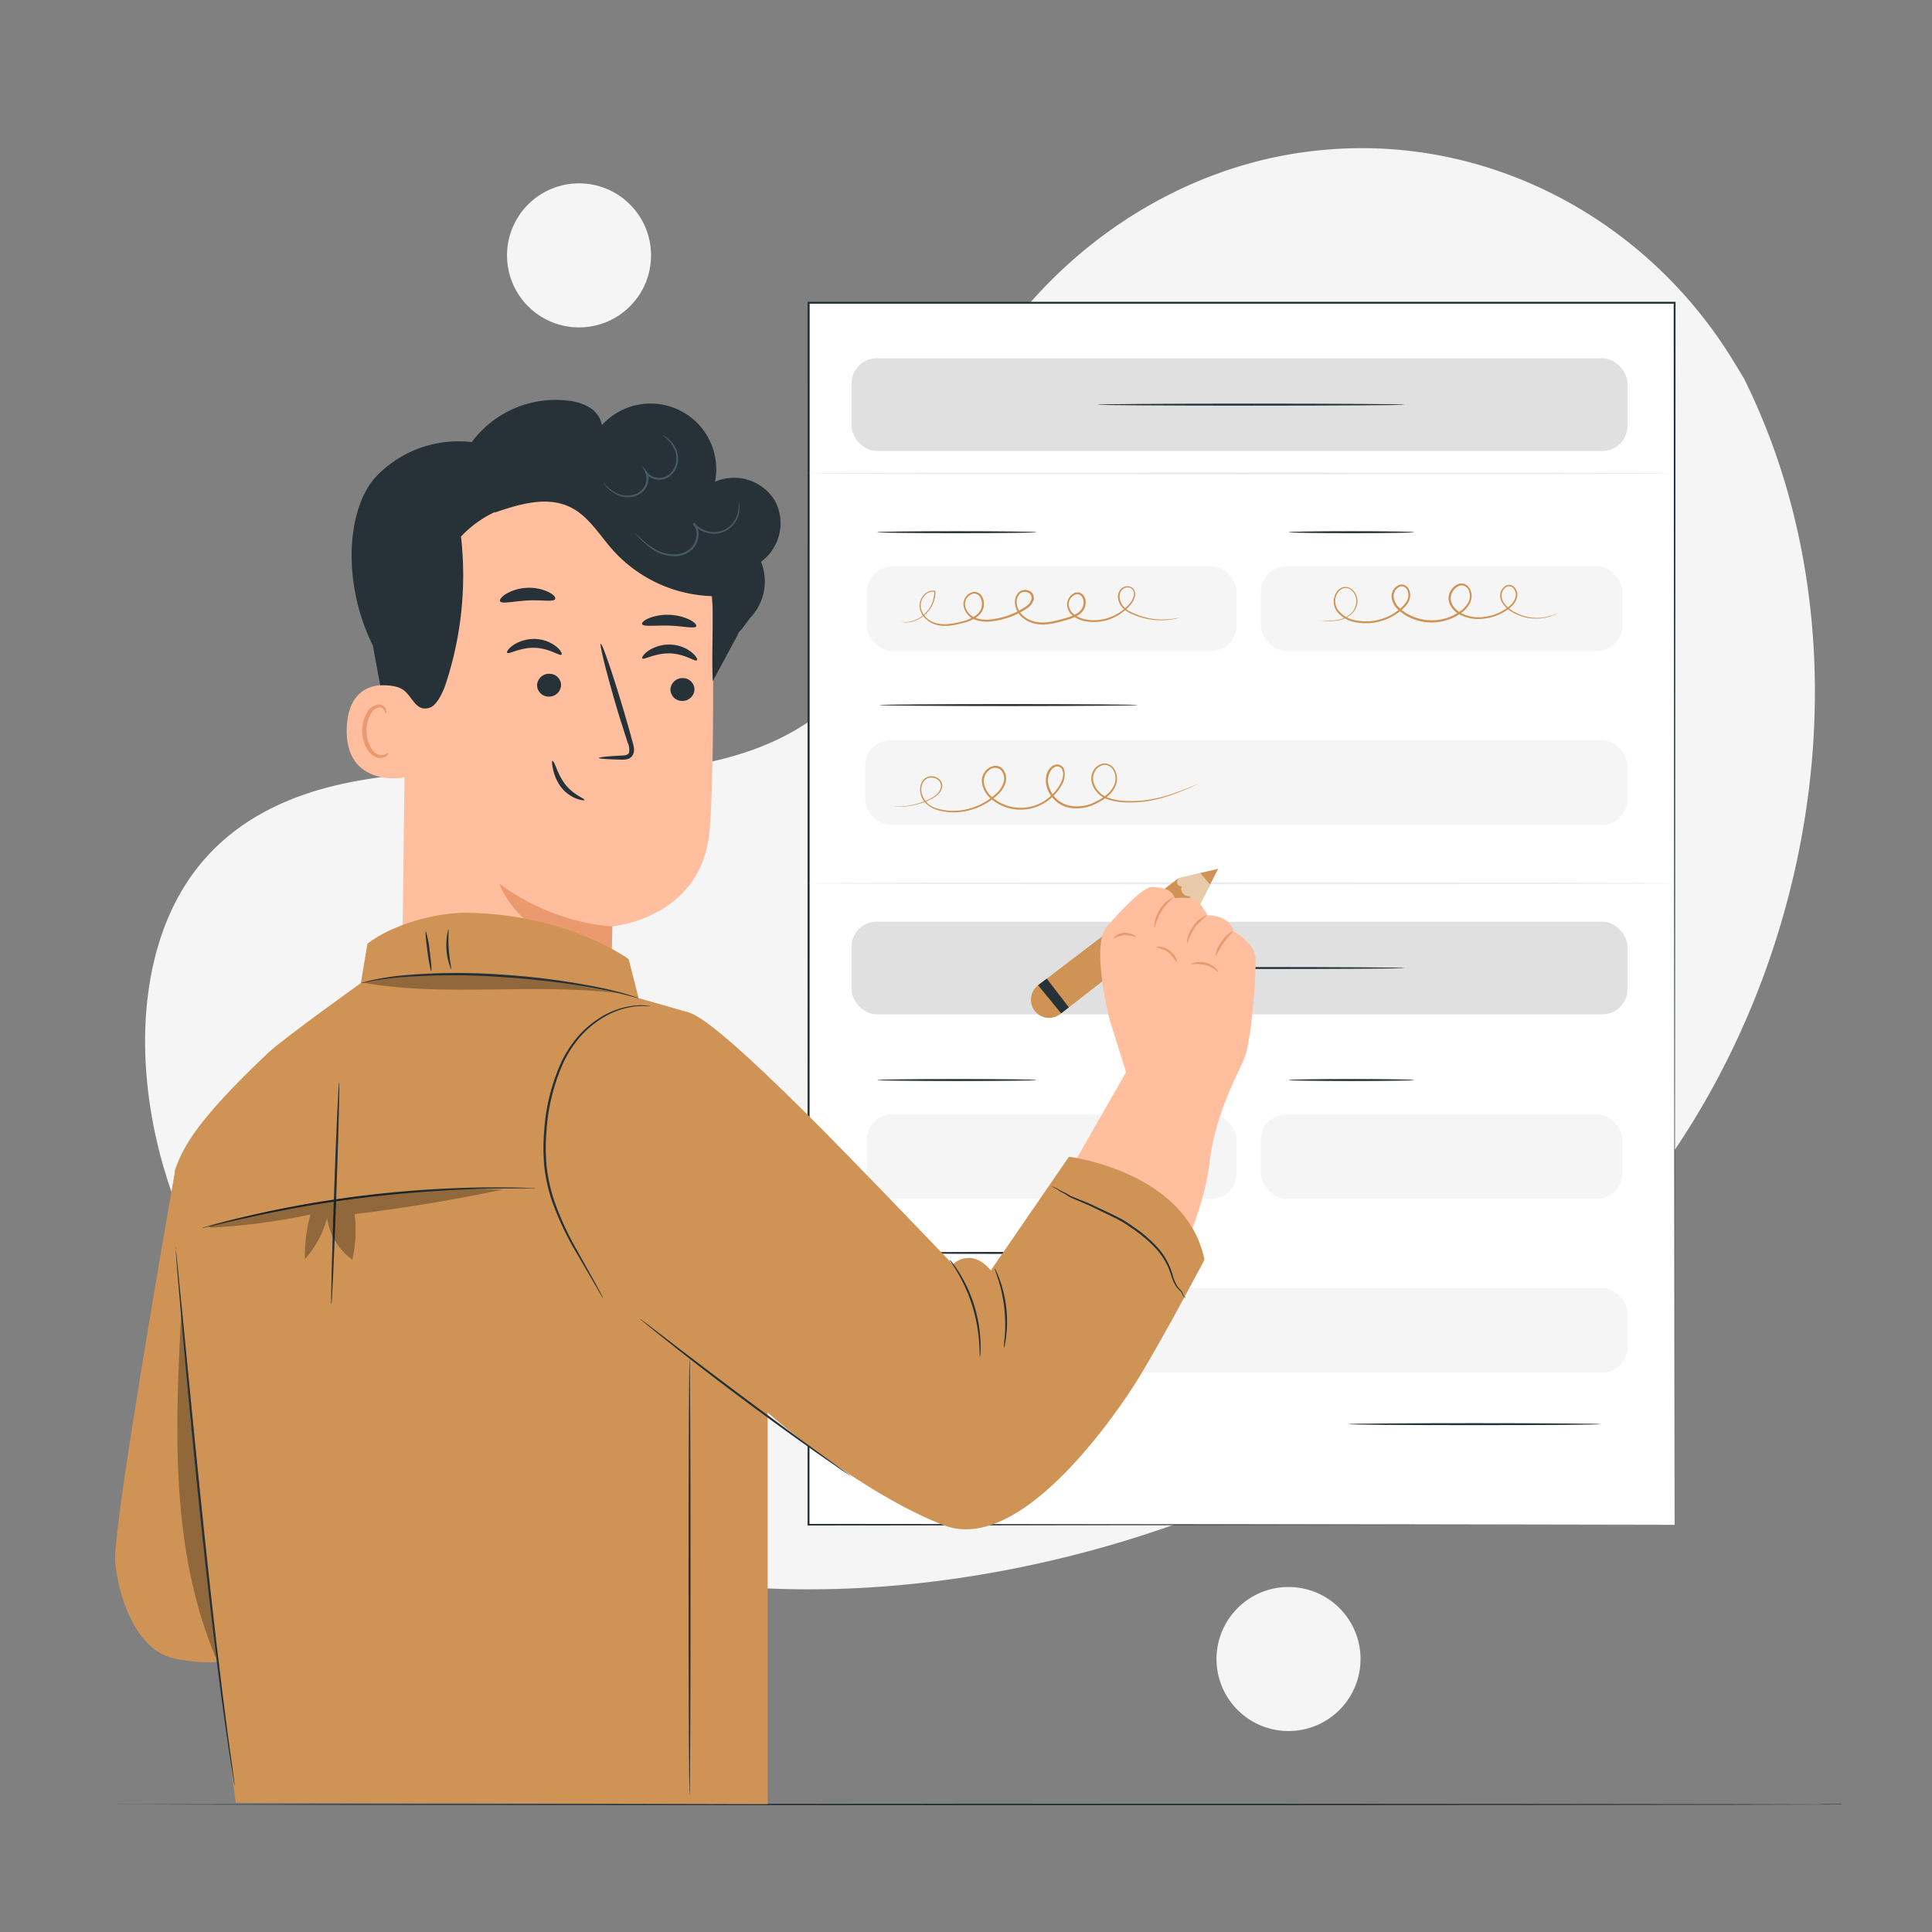 <svg xmlns="http://www.w3.org/2000/svg" viewBox="0 0 500 500"><rect x="0" y="0" width="500" height="500" fill="#808080" stroke="none"/><g id="freepik--background-simple--inject-209"><path d="M451.37,98l-2.6-4.28c-21.88-36.06-61.44-57.8-103.16-55.16a110.48,110.48,0,0,0-16,2.19c-37.92,8.12-70.92,36.8-84.6,73.53-8,21.6-10.29,46.48-25.56,63.62-19.87,22.32-53.6,23-83.25,22.09s-63.41-.13-83.18,22.27c-12.38,14-16.32,34-15.32,52.77C40.37,324.8,75,369.28,119.12,391.39s96,24.09,144.24,14.37C331,392.13,395.23,354.71,433.87,296.92S482.28,160.39,451.37,98Z" style="fill:#f5f5f5"></path><circle cx="149.85" cy="66.09" r="18.64" transform="translate(-2.84 125.32) rotate(-45)" style="fill:#f5f5f5"></circle><circle cx="333.47" cy="429.33" r="18.64" transform="translate(-202.68 339.51) rotate(-42.65)" style="fill:#f5f5f5"></circle></g><g id="freepik--Table--inject-209"><path d="M470.8,466.91s.47,0,1.43,0l4.35,0V467c-22.5.11-114.13.2-223.68.2l-162.28-.08L41.45,467,28.08,467l-3.48,0-1.18,0,1.18,0,3.48,0,13.37-.05,49.17-.08,162.28-.08c109.55,0,201.18.09,223.68.2V467l-4.35,0C471.27,466.93,470.8,466.91,470.8,466.91Z" style="fill:#263238"></path></g><g id="freepik--Form--inject-209"><rect x="209.26" y="78.37" width="224.13" height="316.25" style="fill:#fff"></rect><path d="M433.39,394.62c0-2.11-.1-129.43-.24-316.25l.24.23-224.11,0h0l.26-.26c0,118.51,0,228.1-.05,316.25l-.21-.21,224.13.21-224.13.21H209v-.21c0-88.15,0-197.74,0-316.25V78.1h.28l224.11,0h.24v.24C433.49,265.19,433.39,392.51,433.39,394.62Z" style="fill:#263238"></path><rect x="224.35" y="288.34" width="95.68" height="21.94" rx="6.69" style="fill:#f5f5f5"></rect><rect x="326.31" y="288.34" width="93.56" height="21.94" rx="6.69" style="fill:#f5f5f5"></rect><rect x="223.9" y="333.3" width="197.29" height="21.94" rx="6.69" style="fill:#f5f5f5"></rect><path d="M268.28,279.51c0,.14-9.24.26-20.65.26s-20.65-.12-20.65-.26,9.24-.26,20.65-.26S268.28,279.37,268.28,279.51Z" style="fill:#263238"></path><path d="M366,279.51c0,.14-7.28.26-16.26.26s-16.27-.12-16.27-.26,7.28-.26,16.27-.26S366,279.37,366,279.51Z" style="fill:#263238"></path><path d="M294.5,324.25c0,.14-15,.26-33.5.26s-33.5-.12-33.5-.26,15-.26,33.5-.26S294.5,324.11,294.5,324.25Z" style="fill:#263238"></path><rect x="220.38" y="238.53" width="200.81" height="23.98" rx="6.51" style="fill:#e0e0e0"></rect><path d="M363.56,250.52c0,.15-17.82.26-39.79.26s-39.8-.11-39.8-.26,17.82-.26,39.8-.26S363.56,250.38,363.56,250.52Z" style="fill:#263238"></path><rect x="220.38" y="92.73" width="200.81" height="23.98" rx="6.51" style="fill:#e0e0e0"></rect><path d="M363.56,104.72c0,.14-17.82.26-39.79.26s-39.8-.12-39.8-.26,17.82-.26,39.8-.26S363.56,104.57,363.56,104.72Z" style="fill:#263238"></path><path d="M433.39,122.51c0,.15-50.22.27-112.16.27s-112.18-.12-112.18-.27,50.22-.26,112.18-.26S433.39,122.37,433.39,122.51Z" style="fill:#ebebeb"></path><path d="M433.39,228.6c0,.15-50.22.26-112.16.26s-112.18-.11-112.18-.26,50.22-.26,112.18-.26S433.39,228.46,433.39,228.6Z" style="fill:#ebebeb"></path><rect x="224.35" y="146.56" width="95.68" height="21.94" rx="6.69" style="fill:#f5f5f5"></rect><rect x="326.31" y="146.56" width="93.56" height="21.94" rx="6.69" style="fill:#f5f5f5"></rect><rect x="223.9" y="191.52" width="197.29" height="21.94" rx="6.69" style="fill:#f5f5f5"></rect><path d="M268.28,137.73c0,.14-9.24.26-20.65.26s-20.65-.12-20.65-.26,9.24-.26,20.65-.26S268.28,137.59,268.28,137.73Z" style="fill:#263238"></path><path d="M366,137.73c0,.14-7.28.26-16.26.26s-16.27-.12-16.27-.26,7.28-.26,16.27-.26S366,137.59,366,137.73Z" style="fill:#263238"></path><path d="M294.5,182.47c0,.14-15,.26-33.5.26s-33.5-.12-33.5-.26,15-.26,33.5-.26S294.5,182.33,294.5,182.47Z" style="fill:#263238"></path><path d="M414.27,368.57c0,.15-14.63.26-32.68.26s-32.67-.11-32.67-.26,14.62-.26,32.67-.26S414.27,368.43,414.27,368.57Z" style="fill:#263238"></path><path d="M305.34,159.83a11.27,11.27,0,0,1-1.55.39,18.33,18.33,0,0,1-11.55-1.65,6.46,6.46,0,0,1-1.77-1.35,4.16,4.16,0,0,1-1.07-2.13,3.14,3.14,0,0,1,.51-2.48,2.4,2.4,0,0,1,2.53-.8,1.8,1.8,0,0,1,1.11.93,2.31,2.31,0,0,1,.19,1.46,5.26,5.26,0,0,1-1.38,2.57,12.67,12.67,0,0,1-5,3.43,12.11,12.11,0,0,1-6.48.58,7.15,7.15,0,0,1-3.17-1.39,3.77,3.77,0,0,1-1.54-3.2,3.48,3.48,0,0,1,.69-1.75,2.78,2.78,0,0,1,1.58-1.1,2,2,0,0,1,1.87.62,2.81,2.81,0,0,1,.67,1.85,3.87,3.87,0,0,1-.46,1.9,4.33,4.33,0,0,1-1.36,1.43,12.15,12.15,0,0,1-3.58,1.43c-2.43.69-5.08,1.44-7.78.83a7.29,7.29,0,0,1-3.58-1.94,5.15,5.15,0,0,1-1.56-3.83,3.43,3.43,0,0,1,1.09-2.43,2.49,2.49,0,0,1,2.64-.28,2,2,0,0,1,1.11,2.35,3.9,3.9,0,0,1-1.56,2.07,20.42,20.42,0,0,1-9,3.42,9.23,9.23,0,0,1-4.69-.41,4.73,4.73,0,0,1-2.88-3.54,3.21,3.21,0,0,1,2.38-3.59,2.24,2.24,0,0,1,2.14.76,3.46,3.46,0,0,1,.75,2.08,4.18,4.18,0,0,1-.46,2.11,4.92,4.92,0,0,1-1.42,1.55,11,11,0,0,1-3.67,1.54c-2.45.65-5,1.11-7.32.26a6.26,6.26,0,0,1-2.78-2,4.58,4.58,0,0,1-1-3.09,4.32,4.32,0,0,1,1.34-2.71,2.93,2.93,0,0,1,2.67-.8l.1,0v.1a7.75,7.75,0,0,1-2,5.32,8.07,8.07,0,0,1-3.51,2.39,6.53,6.53,0,0,1-2.62.34c-.6-.09-.9-.17-.9-.17a6.94,6.94,0,0,0,3.47-.32,8,8,0,0,0,3.39-2.38,7.57,7.57,0,0,0,1.84-5.16l.11.13a2.68,2.68,0,0,0-2.39.75,4,4,0,0,0-1.21,2.51c-.15,2,1.46,4,3.56,4.72s4.65.35,7.08-.31a10.62,10.62,0,0,0,3.52-1.49,4.51,4.51,0,0,0,1.28-1.4,3.67,3.67,0,0,0,.4-1.88,3,3,0,0,0-.64-1.79,1.77,1.77,0,0,0-1.7-.61,2.75,2.75,0,0,0-2,3.07,4.24,4.24,0,0,0,2.59,3.14,8.73,8.73,0,0,0,4.44.37,19.84,19.84,0,0,0,8.75-3.34,3.47,3.47,0,0,0,1.37-1.77,1.49,1.49,0,0,0-.84-1.76,2,2,0,0,0-2.07.21,2.9,2.9,0,0,0-.91,2.06,4.63,4.63,0,0,0,1.41,3.43,6.78,6.78,0,0,0,3.32,1.8c2.52.58,5.11-.12,7.53-.81a11.94,11.94,0,0,0,3.43-1.36,3.8,3.8,0,0,0,1.21-1.25,3.41,3.41,0,0,0,.4-1.65,2.32,2.32,0,0,0-.54-1.53,1.48,1.48,0,0,0-1.4-.47,2.81,2.81,0,0,0-1.89,2.42A3.31,3.31,0,0,0,278,159a6.83,6.83,0,0,0,3,1.31,11.73,11.73,0,0,0,6.24-.55,12.1,12.1,0,0,0,4.87-3.29,4.91,4.91,0,0,0,1.3-2.36,1.64,1.64,0,0,0-1-2,2,2,0,0,0-2.14.67,2.82,2.82,0,0,0-.47,2.2,4.78,4.78,0,0,0,2.66,3.28,18.25,18.25,0,0,0,6.85,2,19.66,19.66,0,0,0,4.54-.16l1.17-.22A2.67,2.67,0,0,1,305.34,159.83Z" style="fill:#CF9455"></path><path d="M403.17,158.64a6.7,6.7,0,0,1-1.26.62,11.23,11.23,0,0,1-3.94.83,12.12,12.12,0,0,1-6.18-1.44,7.68,7.68,0,0,1-3-2.65,3.49,3.49,0,0,1-.54-2.17,3,3,0,0,1,1.16-2.06,1.9,1.9,0,0,1,1.22-.4,1.84,1.84,0,0,1,1.21.51,3,3,0,0,1,.81,2.47,4.37,4.37,0,0,1-1.26,2.37,10.18,10.18,0,0,1-2.18,1.67,13,13,0,0,1-5.47,1.75,10.41,10.41,0,0,1-6-1.11,5.94,5.94,0,0,1-2.32-2.24,4.51,4.51,0,0,1-.53-1.6,4.1,4.1,0,0,1,2.63-4.09,2.31,2.31,0,0,1,1.8.18,2.79,2.79,0,0,1,1.2,1.34,4.15,4.15,0,0,1-.13,3.51,7.3,7.3,0,0,1-2.38,2.62,13.19,13.19,0,0,1-13.66.82,10.38,10.38,0,0,1-2.82-2.1,4.76,4.76,0,0,1-1.4-3.21,3.17,3.17,0,0,1,1.92-2.85,1.92,1.92,0,0,1,1.8.21,2.6,2.6,0,0,1,1,1.46,3.79,3.79,0,0,1-.67,3.24,10.11,10.11,0,0,1-2.31,2.22A14.08,14.08,0,0,1,350.6,161a7.57,7.57,0,0,1-4.58-2.74,4.21,4.21,0,0,1-.85-2.43,4.58,4.58,0,0,1,.6-2.4,3,3,0,0,1,1.85-1.47,2.61,2.61,0,0,1,2.18.49,4,4,0,0,1,1.48,3.67,4.93,4.93,0,0,1-1.77,3,6.52,6.52,0,0,1-2.61,1.32,12.68,12.68,0,0,1-4,.25l-1-.09a1.41,1.41,0,0,1-.35,0,1.55,1.55,0,0,1,.35,0l1.05,0a13.52,13.52,0,0,0,4-.34,6.46,6.46,0,0,0,2.5-1.32A4.67,4.67,0,0,0,351,156a3.73,3.73,0,0,0-1.38-3.36,2.32,2.32,0,0,0-1.91-.41,2.71,2.71,0,0,0-1.61,1.32,4,4,0,0,0,.25,4.4,7.24,7.24,0,0,0,4.35,2.56,13.64,13.64,0,0,0,10.92-2.38A9.75,9.75,0,0,0,363.8,156a3.28,3.28,0,0,0,.59-2.82,2.08,2.08,0,0,0-.79-1.18,1.42,1.42,0,0,0-1.34-.16,2.67,2.67,0,0,0-1.59,2.39,4.29,4.29,0,0,0,1.27,2.85,10.09,10.09,0,0,0,2.69,2,12.91,12.91,0,0,0,6.67,1.43,12.53,12.53,0,0,0,6.44-2.23A6.75,6.75,0,0,0,380,155.9a3.67,3.67,0,0,0,.13-3.07,2,2,0,0,0-2.4-1.25,3.61,3.61,0,0,0-2.28,3.56,3.92,3.92,0,0,0,.47,1.41,5.41,5.41,0,0,0,2.13,2.06,9.94,9.94,0,0,0,5.69,1.08A12.61,12.61,0,0,0,389,158a9.79,9.79,0,0,0,2.1-1.58,4,4,0,0,0,1.16-2.14,2.6,2.6,0,0,0-.68-2.14,1.48,1.48,0,0,0-1.95-.09,2.69,2.69,0,0,0-1,1.8,3.31,3.31,0,0,0,.48,2,7.51,7.51,0,0,0,2.87,2.55,11.91,11.91,0,0,0,6,1.5,12.12,12.12,0,0,0,3.9-.72C402.74,158.86,403.15,158.61,403.17,158.64Z" style="fill:#CF9455"></path><path d="M310.2,202.81a2,2,0,0,1-.38.19l-1.15.52c-1,.45-2.51,1.11-4.48,1.85a36.6,36.6,0,0,1-7.42,2,28.34,28.34,0,0,1-4.8.29,16.16,16.16,0,0,1-5.34-.8,6.37,6.37,0,0,1-4.06-4.23,4.17,4.17,0,0,1,.4-3.19,3.6,3.6,0,0,1,2.76-1.86,3.07,3.07,0,0,1,2.87,1.85,4.72,4.72,0,0,1,.25,3.56,7,7,0,0,1-2.09,3,13.7,13.7,0,0,1-3.14,2,10.77,10.77,0,0,1-7.59.89,7.71,7.71,0,0,1-5.28-5.82,6.23,6.23,0,0,1,0-2.11,4,4,0,0,1,.86-2,2.67,2.67,0,0,1,1.92-1.11,1.92,1.92,0,0,1,1.85,1.29,5.15,5.15,0,0,1-.74,4.25,12.88,12.88,0,0,1-2.8,3.32,11.84,11.84,0,0,1-15.67-.24,6.67,6.67,0,0,1-2-3.58,4.09,4.09,0,0,1,.13-2.08,4.26,4.26,0,0,1,1.17-1.71,3.42,3.42,0,0,1,1.87-.87,2.46,2.46,0,0,1,2,.61,3.81,3.81,0,0,1,.89,3.75,7,7,0,0,1-2.07,3.14,16.68,16.68,0,0,1-2.91,2.17,16.85,16.85,0,0,1-6.53,2.22,14.79,14.79,0,0,1-6.42-.57,7.1,7.1,0,0,1-2.64-1.59,4.93,4.93,0,0,1-1.43-2.58,4.5,4.5,0,0,1,.26-2.81,2.76,2.76,0,0,1,2.1-1.63,3.11,3.11,0,0,1,2.44.67,2.28,2.28,0,0,1,.77,2.22,3.47,3.47,0,0,1-1.15,1.89,7.62,7.62,0,0,1-1.69,1.12,18.74,18.74,0,0,1-3.29,1.26,18.41,18.41,0,0,1-4.8.71,11,11,0,0,1-1.69-.07h.43c.29,0,.71,0,1.26,0a19.73,19.73,0,0,0,4.74-.8,20,20,0,0,0,3.24-1.29,7.25,7.25,0,0,0,1.62-1.1,3.23,3.23,0,0,0,1-1.74,2,2,0,0,0-.69-1.94,2.86,2.86,0,0,0-2.19-.58,2.42,2.42,0,0,0-1.83,1.46,4.12,4.12,0,0,0-.22,2.58,5.45,5.45,0,0,0,3.84,3.87,14.21,14.21,0,0,0,6.23.52,16.4,16.4,0,0,0,9.17-4.3,6.49,6.49,0,0,0,1.94-2.93,3.33,3.33,0,0,0-.76-3.26,2.37,2.37,0,0,0-3.18.28,3.77,3.77,0,0,0-1,1.49,3.64,3.64,0,0,0-.11,1.83,6.22,6.22,0,0,0,1.89,3.3,11.34,11.34,0,0,0,15,.21,12.06,12.06,0,0,0,2.69-3.19,5.74,5.74,0,0,0,.77-1.87,3.5,3.5,0,0,0-.06-1.93,1.44,1.44,0,0,0-1.35-1,2.21,2.21,0,0,0-1.54.92,4.63,4.63,0,0,0-.75,3.68,7.22,7.22,0,0,0,4.92,5.43,10.3,10.3,0,0,0,7.24-.84c2.18-1.05,4.27-2.57,5-4.74a4.27,4.27,0,0,0-.22-3.22,2.62,2.62,0,0,0-2.44-1.62,3.19,3.19,0,0,0-2.43,1.64,3.73,3.73,0,0,0-.37,2.88,6,6,0,0,0,3.8,4,15.75,15.75,0,0,0,5.22.82,27.94,27.94,0,0,0,4.75-.25,37.14,37.14,0,0,0,7.39-1.87c2-.71,3.48-1.34,4.51-1.75l1.17-.48Z" style="fill:#CF9455"></path></g><g id="freepik--Character--inject-209"><path d="M105.18,161.26l-1.13,91.12c-.19,15.49,2.69,38.29,27.2,37.48h0c21.22-2.31,26.85-22.39,27-36.85.08-6.86.16-12.58.21-13.28,0,0,23.22-1.9,25.18-24.84.95-11.08,1-34.07.89-54.87a42.87,42.87,0,0,0-39.77-42.41l-2.22-.17C118.56,117.1,104.87,137.27,105.18,161.26Z" style="fill:#ffbe9d"></path><path d="M158.47,239.73s-14.53-.21-29.24-11c0,0,6.06,17.3,29.12,16.9Z" style="fill:#eb996e"></path><path d="M145.32,169.42c-.45.47-3.1-1.67-6.95-1.77s-6.71,1.78-7.11,1.29c-.2-.22.27-1.07,1.53-1.95a9.6,9.6,0,0,1,5.71-1.62,9.24,9.24,0,0,1,5.51,2C145.17,168.34,145.55,169.22,145.32,169.42Z" style="fill:#263238"></path><path d="M145.21,177.37a3.12,3.12,0,0,1-3.22,2.91,3,3,0,0,1-3-3,3.11,3.11,0,0,1,3.21-2.91A3,3,0,0,1,145.21,177.37Z" style="fill:#263238"></path><path d="M155,196.15c0-.2,2.22-.42,5.8-.61.91,0,1.78-.15,2-.75a4.58,4.58,0,0,0-.4-2.71L160.15,185c-3-10-5.07-18.26-4.67-18.38s3.16,7.93,6.14,18c.72,2.48,1.4,4.83,2,7.09.27,1.05.77,2.25.21,3.57a2.25,2.25,0,0,1-1.58,1.21,6.1,6.1,0,0,1-1.54.1C157.17,196.5,155,196.36,155,196.15Z" style="fill:#263238"></path><path d="M143.69,155c-.37.86-3.45.21-7.13.4s-6.72,1-7.14.19c-.19-.4.38-1.18,1.63-1.94a11.61,11.61,0,0,1,5.4-1.52,11.37,11.37,0,0,1,5.47,1.08C143.22,153.83,143.85,154.57,143.69,155Z" style="fill:#263238"></path><path d="M180.18,162.09c-.4.7-3.4-.07-7-.18s-6.65.35-7-.38c-.16-.34.44-1,1.7-1.52a12.84,12.84,0,0,1,5.38-.89,13.11,13.11,0,0,1,5.34,1.32C179.78,161.09,180.36,161.76,180.18,162.09Z" style="fill:#263238"></path><path d="M105.82,178.4c-.38-.2-15.44-5.82-16.08,9.91S105,201.45,105.07,201,105.82,178.4,105.82,178.4Z" style="fill:#ffbe9d"></path><path d="M100.51,194.84c-.07-.05-.29.18-.76.37a2.73,2.73,0,0,1-2,0c-1.64-.68-2.93-3.37-2.89-6.21a9.07,9.07,0,0,1,.93-3.89,3.14,3.14,0,0,1,2.15-2,1.38,1.38,0,0,1,1.58.81c.2.45.08.76.17.79s.35-.25.24-.9a1.72,1.72,0,0,0-.57-1,2.1,2.1,0,0,0-1.5-.47,3.88,3.88,0,0,0-3,2.33,9.46,9.46,0,0,0-1.13,4.34c0,3.18,1.48,6.21,3.72,7a3,3,0,0,0,2.53-.31C100.46,195.22,100.56,194.87,100.51,194.84Z" style="fill:#eb996e"></path><path d="M151.24,207.05c.17-.4-2.91-1.32-5.08-4.22a17.8,17.8,0,0,1-2.18-4.1c-.46-1.15-.81-1.86-1-1.81s-.13.82.13,2.07a11.71,11.71,0,0,0,2,4.6,9.36,9.36,0,0,0,4,3.07C150.38,207.15,151.19,207.18,151.24,207.05Z" style="fill:#263238"></path><path d="M180.36,170.87c-.46.46-3.11-1.67-7-1.77s-6.71,1.78-7.12,1.29c-.2-.22.28-1.07,1.53-1.95a9.6,9.6,0,0,1,5.71-1.62,9.27,9.27,0,0,1,5.52,2C180.2,169.79,180.58,170.66,180.36,170.87Z" style="fill:#263238"></path><path d="M179.73,178.49a3.12,3.12,0,0,1-3.22,2.91,3,3,0,0,1-3-3,3.12,3.12,0,0,1,3.22-2.91A3,3,0,0,1,179.73,178.49Z" style="fill:#263238"></path><path d="M200.54,129.56a12.42,12.42,0,0,0-15.48-4.9A17,17,0,0,0,155.79,110a6.92,6.92,0,0,0-3.39-4.65,13.65,13.65,0,0,0-5.64-1.69,27,27,0,0,0-24.67,10.76,29.39,29.39,0,0,0-24.91,9.09c-7.39,8.19-8.79,27.16-.69,43.55l1.9,10.27c2.54,0,4.86.18,6.43,1.58,2.13,1.91,3.08,5.51,6.61,4.15,1.8-.7,3.44-4.47,4-6.3a89.66,89.66,0,0,0,3.88-37.9,28.73,28.73,0,0,1,8.88-6.41l-.27.25c6.41-2.23,13.66-4.42,19.74-1.41,4.72,2.33,7.5,7.23,11,11.13a36,36,0,0,0,25.67,11.86c.34,6.46-.2,15.59.14,22L190,166V166a24.62,24.62,0,0,0,1.17-2.28l.12-.24v0h0c1-.81,1.74-2.29,3.42-4.21a13.54,13.54,0,0,0,2.23-13.87A12.41,12.41,0,0,0,200.54,129.56Z" style="fill:#263238"></path><path d="M193.13,159.86l0,0h0Z" style="fill:#263238"></path><path d="M191.13,129.8s.06.11.12.34a4.87,4.87,0,0,1,.14,1,6.81,6.81,0,0,1-.91,3.68,7.21,7.21,0,0,1-1.76,2,6.27,6.27,0,0,1-2.87,1.22,7.1,7.1,0,0,1-6.56-2.47l.39-.33a4.26,4.26,0,0,1,1.11,3.08,5.63,5.63,0,0,1-1.76,4,6.38,6.38,0,0,1-3.72,1.59,10,10,0,0,1-6.46-1.78,21.07,21.07,0,0,1-3.46-2.94,10,10,0,0,1-1.1-1.24,11.16,11.16,0,0,1,1.24,1.1,24.8,24.8,0,0,0,3.52,2.77,9.74,9.74,0,0,0,6.21,1.61,6,6,0,0,0,3.43-1.48,5.19,5.19,0,0,0,1.58-3.6,3.82,3.82,0,0,0-1-2.72l.39-.34a6.67,6.67,0,0,0,6.08,2.34,6.14,6.14,0,0,0,4.4-3,7,7,0,0,0,1-3.51C191.22,130.28,191.09,129.81,191.13,129.8Z" style="fill:#455a64"></path><path d="M171.45,112.56s.12,0,.34.15a7.47,7.47,0,0,1,.87.59,7.69,7.69,0,0,1,2.38,3.08,6.06,6.06,0,0,1-.54,5.67,4.68,4.68,0,0,1-2.87,2,4.75,4.75,0,0,1-3.67-.71,4.48,4.48,0,0,1-.87-.87l.45-.26a4.39,4.39,0,0,1-.12,3.54,4.77,4.77,0,0,1-2.28,2.34,6.36,6.36,0,0,1-5.36,0,8.61,8.61,0,0,1-2.89-2.17,4.27,4.27,0,0,1-.77-1.08s.32.35.91.94a9.19,9.19,0,0,0,2.89,2,6.09,6.09,0,0,0,5-.09,4.41,4.41,0,0,0,2-2.13,3.93,3.93,0,0,0,.1-3.12l-.84-1.93,1.29,1.68a3.51,3.51,0,0,0,.75.74,4.22,4.22,0,0,0,3.26.64,4.17,4.17,0,0,0,2.57-1.74,5.7,5.7,0,0,0,.59-5.26,7.94,7.94,0,0,0-2.16-3.06C171.86,112.85,171.42,112.6,171.45,112.56Z" style="fill:#455a64"></path><path d="M305,227.26,268.65,255a4.71,4.71,0,0,0-.69,6.82h0a4.69,4.69,0,0,0,6.43.63l36-28,4.87-9.61Z" style="fill:#CF9455"></path><path d="M310.6,225.93l2.57,3-2.78,5.52a2.21,2.21,0,0,1-2.42-2.51,2,2,0,0,1-2.2-2.52s-1.89-.17-.82-2.16Z" style="fill:#fff;opacity:0.5"></path><polygon points="268.65 254.97 274.61 262.25 276.61 260.7 270.9 253.26 268.65 254.97" style="fill:#263238"></polygon><path d="M266,324.46l-1.31-.24,26.74-46.74L287.19,264s-4.9-19.19-.82-24.09c0,0,8.93-10.52,11.83-10.37s5.21.72,5.79,2.9c0,0,4.93-.58,6.23,1a24.93,24.93,0,0,1,2.32,3.48s5.36-.44,6.81,4.2c0,0,5.07,2.61,5.51,6.37s-1,21.3-2.61,25.79-7.54,13.91-9.27,27.82-7.87,22.94-13.32,43.26l-14.79,5.85Z" style="fill:#ffbe9d"></path><path d="M303.74,232.14c.11.15-1.73,1.37-3.12,3.62s-1.72,4.41-1.91,4.38a9.06,9.06,0,0,1,5-8Z" style="fill:#eb996e"></path><path d="M312.25,236.92c.1.16-1.66,1.22-3.05,3.24s-1.83,4-2,4,0-2.19,1.51-4.32A7,7,0,0,1,312.25,236.92Z" style="fill:#eb996e"></path><path d="M319.07,241c.11.14-1.22,1.31-2.44,3.07s-1.88,3.41-2.05,3.35a7.1,7.1,0,0,1,1.55-3.69A7,7,0,0,1,319.07,241Z" style="fill:#eb996e"></path><path d="M294,242.52a10.42,10.42,0,0,0-3-.51,10,10,0,0,0-2.88.91c-.05,0,.14-.38.63-.74a4.38,4.38,0,0,1,4.49-.3C293.76,242.17,294,242.46,294,242.52Z" style="fill:#eb996e"></path><path d="M304.62,249.19a12,12,0,0,0-2.21-2.64c-1.51-1.18-3.15-1.25-3.13-1.43s.41-.17,1.08-.09a5.32,5.32,0,0,1,4.05,3.09C304.67,248.75,304.69,249.17,304.62,249.19Z" style="fill:#eb996e"></path><path d="M315.21,251.45c-.13.13-1.3-1.19-3.29-1.71a13.14,13.14,0,0,0-3.7-.18c0-.07.35-.31,1.06-.48a6,6,0,0,1,5.26,1.42C315.06,251,315.26,251.41,315.21,251.45Z" style="fill:#eb996e"></path><path d="M45.41,302.44S29,395.52,29.81,404.23s5.15,22.55,15,24.92a43.55,43.55,0,0,0,19,0L52,314.82Z" style="fill:#CF9455"></path><path d="M93.4,254.42s-19.62,14-24,18.05c-18.14,17.15-21.93,24.17-24,30S58,443,58,443l3,23.55h0l137.67.35h0V346.61L178,261.94l-12.73-3.62-2.57-10.09s-15.81-11.68-41.89-12c-8-.11-19.38,3.05-25.72,8h0Z" style="fill:#CF9455"></path><path d="M162.56,262.29s14.15-.63,15.4-.35c4.36,1,16.33,12,30,25.52,13,12.9,38.62,39.75,38.62,39.75s4.6-4.64,9.85,1.56l20.21-29.4S307,303.09,311.72,326c0,0-9.3,17.76-16.92,30.45,0,0-28.19,46.79-50.46,38.31C224,387,198.49,366.32,194.9,361.9l-30-21.37s-20.52-39.12-11.45-58.68Z" style="fill:#CF9455"></path><path d="M165.23,258.32a3.19,3.19,0,0,1-.72-.15l-2-.54c-1.77-.45-4.35-1.07-7.57-1.68a212.56,212.56,0,0,0-25.41-3.13,173,173,0,0,0-25.59.08c-3.27.28-5.89.69-7.69,1l-2.07.41a2.54,2.54,0,0,1-.73.1,3.46,3.46,0,0,1,.7-.22l2.05-.52a68.76,68.76,0,0,1,7.7-1.21,157.38,157.38,0,0,1,25.67-.25A188.22,188.22,0,0,1,155,255.53c3.22.67,5.79,1.35,7.56,1.88l2,.65A3.12,3.12,0,0,1,165.23,258.32Z" style="fill:#263238"></path><path d="M111.61,251.32c-.17,0-.62-2.28-1-5.15s-.59-5.2-.42-5.23a23.49,23.49,0,0,1,1,5.15C111.59,249,111.78,251.3,111.61,251.32Z" style="fill:#263238"></path><path d="M116.75,250.88a16.43,16.43,0,0,1-.72-10.42c.18,0-.09,2.36.11,5.23S116.92,250.83,116.75,250.88Z" style="fill:#263238"></path><g style="opacity:0.3"><path d="M93.85,254.31c21.54,3.81,43.38,0,66.18,2.73-22-4.56-44.94-6.72-66.18-2.73"></path></g><g style="opacity:0.3"><path d="M56,429.33c-12.12-28.39-10.68-60.47-9-91.28Z"></path></g><path d="M45.41,322.73a1.71,1.71,0,0,1,.06.36c0,.27.08.62.13,1.05.1,1,.25,2.33.43,4.07.35,3.57.86,8.67,1.48,15,1.23,12.62,2.91,30.07,4.92,49.32s4,36.66,5.62,49.24c.79,6.29,1.47,11.38,2,14.89.23,1.73.41,3.09.53,4.05.06.44.1.79.13,1.06a2,2,0,0,1,0,.36,1.5,1.5,0,0,1-.08-.35l-.19-1.05c-.15-1-.37-2.31-.64-4-.55-3.51-1.3-8.59-2.15-14.87-1.71-12.57-3.79-30-5.8-49.24s-3.62-36.71-4.74-49.34c-.54-6.29-1-11.4-1.29-15-.13-1.74-.24-3.1-.31-4.07,0-.44,0-.79-.07-1.07A1.67,1.67,0,0,1,45.41,322.73Z" style="fill:#263238"></path><path d="M138.61,307.5a4.59,4.59,0,0,1-.88.05l-2.55,0c-2.2,0-5.4,0-9.34.11-7.89.18-18.78.76-30.73,2.17S72.43,313.28,64.72,315c-3.86.83-7,1.55-9.11,2.08l-2.48.58a5.26,5.26,0,0,1-.87.16,4.91,4.91,0,0,1,.84-.28l2.45-.69c2.13-.6,5.23-1.38,9.08-2.27a287.57,287.57,0,0,1,61.2-7.29c4,0,7.15,0,9.36.08l2.54.1A5.48,5.48,0,0,1,138.61,307.5Z" style="fill:#263238"></path><path d="M85.75,337.64c-.17,0,.15-12.89.7-28.78s1.15-28.78,1.32-28.77-.15,12.89-.71,28.79S85.91,337.65,85.75,337.64Z" style="fill:#263238"></path><path d="M156.1,336.05a7.52,7.52,0,0,1-.51-.81q-.53-.89-1.38-2.37l-5.08-8.73a75.15,75.15,0,0,1-6.37-13.57,44.19,44.19,0,0,1-1.9-8.68,52.35,52.35,0,0,1,0-9.54,50.78,50.78,0,0,1,4.54-17.77,29.63,29.63,0,0,1,4.49-6.69,25.51,25.51,0,0,1,5.38-4.49,20.51,20.51,0,0,1,9.55-3.2,13.28,13.28,0,0,1,3.7.21,34.52,34.52,0,0,0-3.68,0,20.76,20.76,0,0,0-9.34,3.32,25.4,25.4,0,0,0-5.24,4.47,29.28,29.28,0,0,0-4.35,6.6,50.83,50.83,0,0,0-4.45,17.58,52.76,52.76,0,0,0,0,9.41,44.69,44.69,0,0,0,1.84,8.57,78.19,78.19,0,0,0,6.21,13.54l4.91,8.82,1.29,2.43A5.44,5.44,0,0,1,156.1,336.05Z" style="fill:#263238"></path><g style="opacity:0.3"><path d="M54.49,317.71a164.67,164.67,0,0,0,25.87-3.41,39.63,39.63,0,0,0-1.45,11.57,26.6,26.6,0,0,0,5.75-10.59A16,16,0,0,0,91.19,326a35.12,35.12,0,0,0,.58-11.79q19.31-2.32,38.36-6.35A260.16,260.16,0,0,0,54,317.33"></path></g><path d="M220,381.87a2.73,2.73,0,0,1-.59-.35l-1.65-1.1c-1.42-1-3.46-2.37-6-4.14-5-3.52-11.91-8.47-19.42-14.07s-14.22-10.8-19-14.61c-2.4-1.9-4.34-3.46-5.67-4.55l-1.52-1.26a3.22,3.22,0,0,1-.51-.47,4,4,0,0,1,.58.39l1.58,1.18,5.77,4.42c4.87,3.74,11.61,8.88,19.12,14.48S207,372.38,212,376l5.88,4.28,1.59,1.17A4.17,4.17,0,0,1,220,381.87Z" style="fill:#263238"></path><path d="M253.59,351.19c-.09,0,0-1.52-.21-3.93a41.24,41.24,0,0,0-5.56-17.91c-1.23-2.09-2.13-3.3-2.06-3.36a4.07,4.07,0,0,1,.71.8,27.81,27.81,0,0,1,1.66,2.37,36.58,36.58,0,0,1,5.62,18.08,25.87,25.87,0,0,1,0,2.89A4.06,4.06,0,0,1,253.59,351.19Z" style="fill:#263238"></path><path d="M259.79,348.92a29,29,0,0,1,.25-3.08,39.28,39.28,0,0,0-.14-7.4,38.7,38.7,0,0,0-1.55-7.24c-.57-1.82-1-2.91-.94-2.95a2.79,2.79,0,0,1,.41.73,21.38,21.38,0,0,1,.88,2.1,32.12,32.12,0,0,1,1.7,14.8c-.12.95-.25,1.72-.37,2.24A3,3,0,0,1,259.79,348.92Z" style="fill:#263238"></path><path d="M306.75,336.05s0-.19-.23-.38a1.18,1.18,0,0,1-.41-.44c-.11-.21-.19-.46-.33-.7-.27-.51-.94-.89-1.42-1.63a10.57,10.57,0,0,1-1.2-2.64,17.75,17.75,0,0,0-3.44-6.48,29,29,0,0,0-3.09-3.08,33,33,0,0,0-3.73-2.85,30.6,30.6,0,0,0-4-2.47l-4-1.94c-1.26-.6-2.44-1.22-3.59-1.71l-3.2-1.37a12.69,12.69,0,0,1-1.39-.63c-.43-.25-.78-.53-1.14-.73l-1-.55c-.32-.17-.59-.4-.83-.55-.49-.31-.92-.48-1.2-.63s-.42-.23-.41-.25a2,2,0,0,1,.45.16,9.45,9.45,0,0,1,1.27.55,13.9,13.9,0,0,0,1.9,1c.39.19.76.47,1.16.69s.9.38,1.38.59l3.22,1.3c1.15.47,2.35,1.09,3.63,1.68l4,1.91a30.31,30.31,0,0,1,4.05,2.5,30.92,30.92,0,0,1,3.78,2.9,28,28,0,0,1,3.12,3.15,17.61,17.61,0,0,1,3.42,6.67,11.05,11.05,0,0,0,1.09,2.6c.42.7,1.07,1.11,1.35,1.69.15.28.21.54.3.73a1.32,1.32,0,0,0,.34.44C306.85,335.84,306.76,336.07,306.75,336.05Z" style="fill:#263238"></path><path d="M178.46,464.58c-.14,0-.26-25.3-.26-56.51s.12-56.51.26-56.51.26,25.3.26,56.51S178.61,464.58,178.46,464.58Z" style="fill:#263238"></path></g></svg>